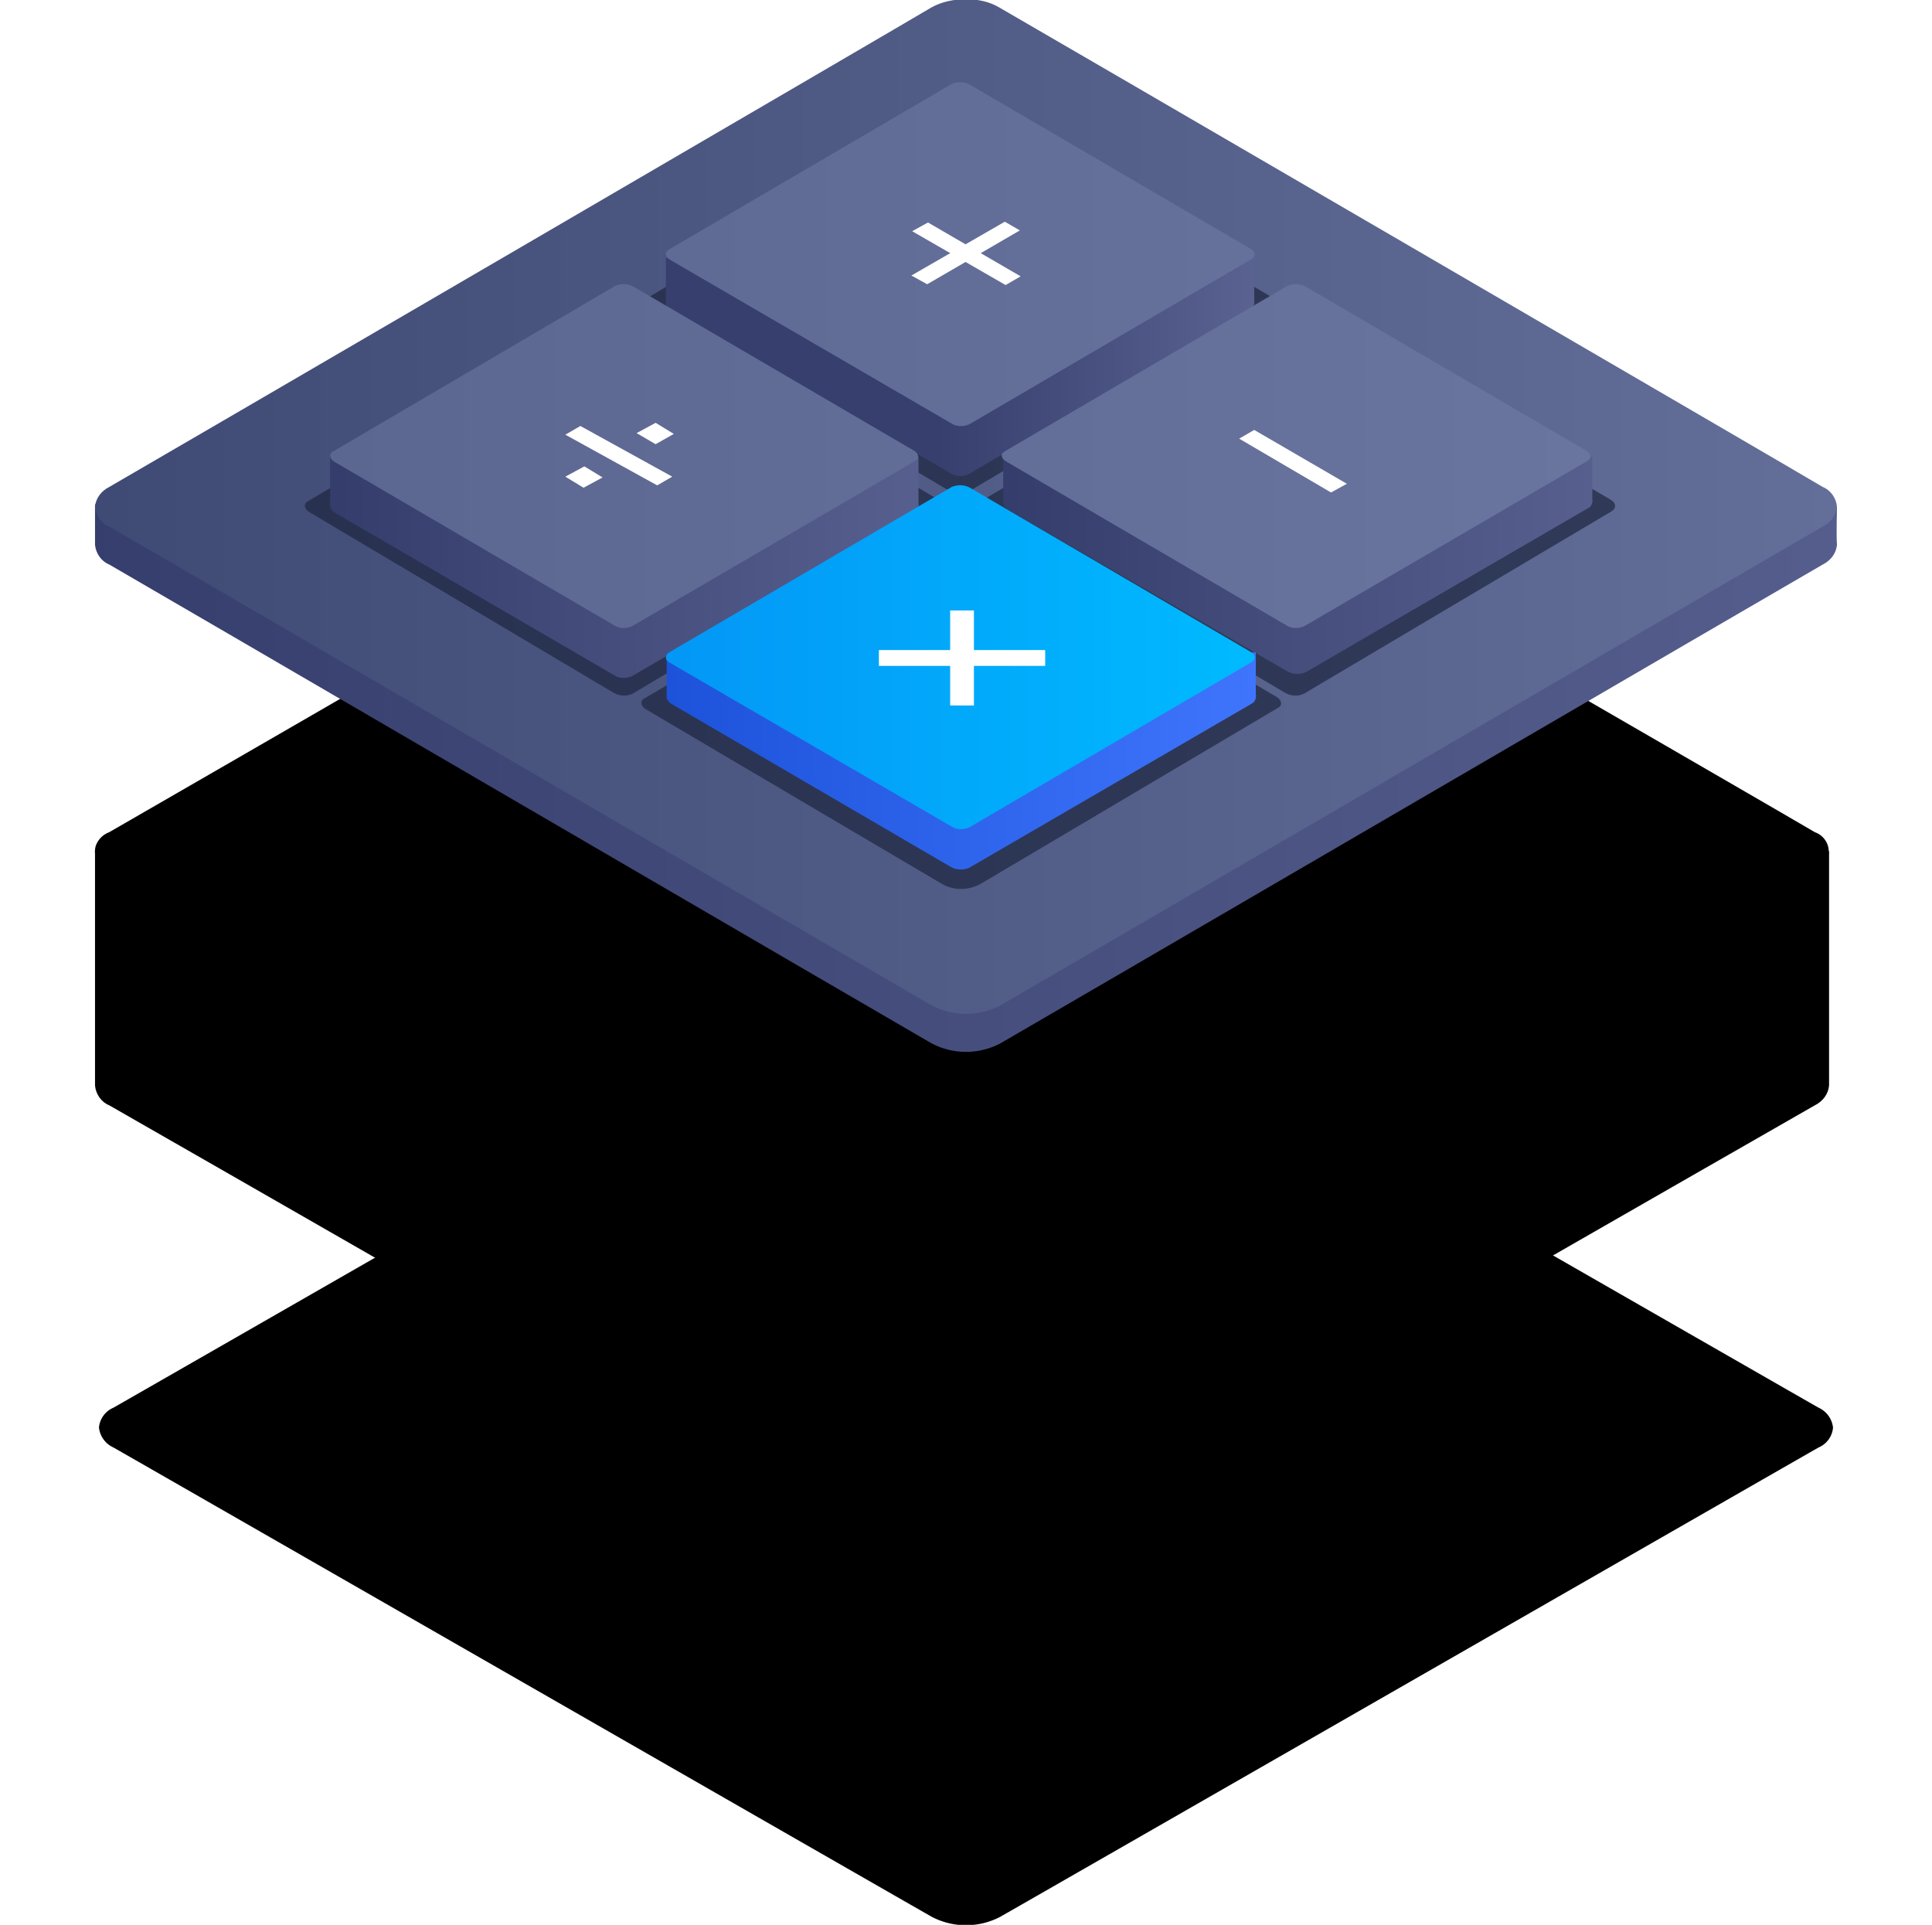 <svg class="svg-product" version="1.1" xmlns="http://www.w3.org/2000/svg" xmlns:xlink="http://www.w3.org/1999/xlink" x="0px" y="0px" viewBox="0 0 244 243.1" style="" xml:space="preserve" data-animation="" data-animation-options="type: packageIcon; delay: 160;">
	<g class="animation-element" data-animation-shadow="" style="">
		<path class="svg-product__shadow" d="M122,117.5a9.07,9.07,0,0,0-4.3,1c-1.1.6-102.3,58.7-103.4,59.3a3,3,0,0,0-1.8,2.5h0a3.13,3.13,0,0,0,1.8,2.5c1.1.6,102.3,58.7,103.4,59.3a9.33,9.33,0,0,0,8.6,0c1.1-.6,102.3-58.7,103.4-59.3a3,3,0,0,0,1.8-2.5h0a3.13,3.13,0,0,0-1.8-2.5c-1.1-.6-102.3-58.7-103.4-59.3a10.43,10.43,0,0,0-4.3-1"></path>
	</g>
	<g class="svg-product__bottom animation-element" data-animation-bottom="" style="">
		<path class="svg-product__bottom-st1" d="M231,107.9C231,107.9,231,108.1,231,107.9c0,0.1,0,0.1,0,0.2v29c-0.1,1.1-0.8,2-1.8,2.5c-1.1,0.6-102.3,58.7-103.4,59.3c-2.7,1.4-5.9,1.4-8.6,0c-1.1-0.6-102.3-58.7-103.4-59.3c-1-0.4-1.7-1.4-1.8-2.5V108l0,0l0,0v-0.5h0.1c0.3-0.9,0.9-1.6,1.7-2c1.1-0.6,102.3-59.6,103.4-60.2c2.7-1.4,5.9-1.4,8.6,0c1.1,0.6,102.3,59.6,103.4,60.2c0.8,0.4,1.4,1.1,1.7,2h0.1V107.9z"></path>
		<path class="svg-product__bottom-st2" d="M229.2,110.1c-1.1,0.6-102.3,59.1-103.4,59.8c-2.7,1.4-5.9,1.4-8.6,0c-1.1-0.6-102.3-59.1-103.4-59.8c-1.4-0.5-2.1-2-1.7-3.3c0.3-0.8,0.9-1.4,1.7-1.7c1.1-0.6,102.3-59.1,103.4-59.8c2.7-1.4,5.9-1.4,8.6,0c1.1,0.6,102.3,59.1,103.4,59.8c1.4,0.5,2.1,2,1.6,3.3C230.6,109.1,230,109.8,229.2,110.1z M222,104.9c-1-0.6-96-55.9-97.1-56.5c-2.5-1.3-5.6-1.3-8.1,0c-1,0.6-96,55.9-97.1,56.5c-1.3,0.5-2,1.9-1.5,3.2c0.3,0.7,0.8,1.3,1.5,1.5c1,0.6,96.1,55.9,97.1,56.5c2.5,1.3,5.6,1.3,8.1,0c1-0.6,96.1-55.9,97.1-56.5c1.3-0.4,2-1.9,1.5-3.2
		C223.3,105.8,222.7,105.3,222,104.9z"></path>
		<path class="svg-product__bottom-st3" d="M116.9,165.9c-0.8-0.4-50.8-29.5-78.8-45.7c30.3-17.5,78.3-45.2,79-45.7c2.7-1.4,5.9-1.4,8.6,0c0.8,0.4,48.1,27.8,78.5,45.4c-27.9,16.2-78.5,45.6-79.3,46C122.5,167.2,119.5,167.2,116.9,165.9z"></path>
		<g>
			<path class="svg-product__bottom-st5" d="M25,127.8l5.3,3.2"></path>
			<path class="svg-product__bottom-st6" d="M25,133.1l5.3,3.2"></path>
			<path class="svg-product__bottom-st6" d="M34.6,133.1l5.3,3.2"></path>
			<path class="svg-product__bottom-st5" d="M34.6,138.5l5.3,3.2"></path>
		</g>
		<g>
			<path class="svg-product__bottom-st7" d="M210,132.5v7"></path>
			<path class="svg-product__bottom-st7" d="M214,130v7"></path>
			<path class="svg-product__bottom-st7" d="M218,127.5v7.5"></path>
			<path class="svg-product__bottom-st7" d="M222,125.4v7"></path>
		</g>
		<path class="svg-product__bottom-st8" d="M69.5,156.8l38.6,22.1"></path>
	</g>
	<g class="svg-product__top animation-element" data-animation-top="" style="">
		<path class="svg-product__compute-st9" d="M232,64.1L12,63.7c0,0,0,3.6,0,5.1l0,0c0.1,1.1,0.8,2.1,1.8,2.5c1.1,0.6,102.8,59.9,103.9,60.5c2.7,1.4,5.9,1.4,8.6,0c1.1-0.6,102.8-59.9,103.9-60.5c1-0.5,1.7-1.4,1.8-2.5l0,0C231.9,67.7,232,64.1,232,64.1"></path>
		<path class="svg-product__compute-st10" d="M122-0.1c-1.5,0-3,0.3-4.3,1c-1.1,0.7-102.8,60-103.9,60.6c-1,0.5-1.7,1.4-1.8,2.5l0,0c0.1,1.1,0.8,2.1,1.8,2.5c1.1,0.6,102.8,59.9,103.9,60.5c2.7,1.4,5.9,1.4,8.6,0c1.1-0.6,102.8-59.9,103.9-60.5c1-0.5,1.7-1.4,1.8-2.5l0,0c-0.1-1.1-0.8-2.1-1.8-2.5C229.1,60.8,127.4,1.6,126.3,1C125,0.2,123.5-0.1,122-0.1"></path>
		<g>
			<g>
				<path class="svg-product__compute-st11" d="M203.5,64.6l-38.8,23c-0.8,0.4-1.7,0.3-2.4-0.1l-38.4-22.7c-0.7-0.4-0.8-1.1-0.2-1.4l38.8-23c0.8-0.4,1.7-0.3,2.4,0.1l38.5,22.6C204.1,63.5,204.2,64.2,203.5,64.6z M122.3,62.1c-0.8,0.4-1.7,0.3-2.4-0.1L81.5,39.3c-0.7-0.4-0.8-1.1-0.2-1.4l38.8-23c0.8-0.4,1.7-0.3,2.4,0.1l38.4,22.7c0.7,0.4,0.8,1.1,0.2,1.4L122.3,62.1z M118.7,64.6l-38.8,23c-0.8,0.4-1.7,0.3-2.4-0.1L39.1,64.7c-0.7-0.4-0.8-1.1-0.2-1.4l38.8-23c0.8-0.4,1.7-0.3,2.4,0.1l38.4,22.7
				C119.2,63.5,119.3,64.2,118.7,64.6z M120.3,65.3c0.8-0.4,1.7-0.3,2.4,0.1L161.2,88c0.7,0.4,0.8,1.1,0.2,1.4l-37.5,22.2c-1.6,0.9-3.5,0.9-5,0l-37.3-22c-0.7-0.4-0.8-1.1-0.2-1.4L120.3,65.3z"></path>
				<path class="svg-product__compute-st12" d="M84.1,37.9v-5.3h74.3v5.3c0.1,0.4-0.1,0.9-0.4,1.1l-35.7,20.9c-0.7,0.3-1.6,0.3-2.2-0.1L84.7,39.2C84.2,38.9,84,38.4,84.1,37.9z"></path>
				<path class="svg-product__compute-st13" d="M41.7,63.4v-5.8l74.3,0.1v5.8c0.1,0.4-0.1,0.9-0.4,1.1L79.8,85.4c-0.7,0.3-1.6,0.3-2.2-0.1L42.2,64.7C41.8,64.4,41.6,63.9,41.7,63.4z"></path>
				<path class="svg-product__compute-st14" d="M126.7,63v-5.3h74.4V63c0.1,0.4-0.1,0.9-0.4,1.1l-35.8,20.8c-0.7,0.3-1.6,0.3-2.3-0.1l-35.4-20.5C126.8,64,126.6,63.5,126.7,63z"></path>
				<path class="svg-product__compute-st15" d="M84.5,31.5l35.7-20.9c0.7-0.3,1.6-0.3,2.3,0.1l35.4,20.7c0.7,0.4,0.7,1,0.2,1.3l-35.7,20.9c-0.7,0.3-1.6,0.3-2.2-0.1L84.6,32.8C84,32.4,83.9,31.9,84.5,31.5z M126.9,57l35.7-20.9c0.7-0.3,1.6-0.3,2.3,0.1l35.4,20.7c0.7,0.4,0.7,1,0.2,1.3l-35.8,20.9c-0.7,0.3-1.6,0.3-2.2-0.1l-35.4-20.7C126.4,57.9,126.3,57.3,126.9,57L126.9,57z
				M42.1,57l35.6-20.9c0.7-0.3,1.6-0.3,2.3,0.1l35.4,20.7c0.7,0.4,0.7,1,0.2,1.3L79.8,79.1c-0.7,0.3-1.6,0.3-2.2-0.1L42.2,58.3C41.6,57.9,41.5,57.3,42.1,57L42.1,57z"></path>
				<path class="svg-product__compute-st16" d="M84.2,87.7v-5.3h74.4v5.3c0.1,0.4-0.1,0.9-0.4,1.1l-35.8,20.8c-0.7,0.3-1.6,0.3-2.3-0.1L84.8,88.9C84.3,88.6,84.1,88.1,84.2,87.7z"></path>
				<path class="svg-product__compute-st17" d="M84.5,82.4l35.7-20.9c0.7-0.3,1.6-0.3,2.3,0.1l35.4,20.7c0.7,0.4,0.7,1,0.2,1.3l-35.7,20.9c-0.7,0.3-1.6,0.3-2.2-0.1L84.6,83.7C84,83.4,83.9,82.8,84.5,82.4z"></path>
			</g>
			<g>
				<path class="svg-product__compute-st18" d="M115.2,29.2l2-1.1l11.7,6.8L127,36L115.2,29.2z"></path>
				<path class="svg-product__compute-st18" d="M126.9,28l1.9,1.1l-11.7,6.8l-2-1.1L126.9,28z"></path>
				<path class="svg-product__compute-st18" d="M156.5,55.4l1.9-1.1l11.7,6.8l-2,1.1L156.5,55.4z"></path>
				<path class="svg-product__compute-st18" d="M83,61.3l-11.6-6.4l1.9-1.1l11.6,6.4L83,61.3z M76.1,60.3l-2.4,1.3l-2.3-1.4l2.4-1.3L76.1,60.3z"></path>
				<path class="svg-product__compute-st18" d="M85.1,54.8l-2.3,1.3l-2.4-1.4l2.4-1.3L85.1,54.8z"></path>
				<path class="svg-product__compute-st19" d="M116.7,77.8l2-1.1l11.7,6.8l-1.9,1.1L116.7,77.8z M111.1,81.2l2-1.1l11.7,6.8l-1.9,1.1L111.1,81.2z"></path>
				<path class="svg-product__compute-st20" d="M132,84.1l-9,0l0,5l-3,0v-5h-9v-2l9,0l0-5l3,0v5h9V84.1z"></path>
			</g>
		</g>
	</g>
	<defs>
		<style type="text/css">
			.svg-product__compute-st9 {
				fill: url(#svg-gradient__dark-middle-2);
			}
			.svg-product__compute-st12 {
				fill: url(#svg-gradient__compute-st12);
			}
			.svg-product__compute-st13 {
				fill: url(#svg-gradient__dark-middle-st13);
			}
			.svg-product__compute-st14 {
				fill: url(#svg-gradient__dark-middle-st14);
			}
			.svg-product__compute-st10 {
				fill: url(#svg-gradient__dark-top-dark);
			}
			.svg-product__compute-st11 {
				opacity: 0.7;
				fill: #1D2540;
				enable-background: new;
			}
			.svg-product__compute-st15 {
				fill: url(#svg-gradient__dark-top-light);
			}
			.svg-product__compute-st16 {
				fill: url(#svg-gradient__blue-middle-st16);
			}
			.svg-product__compute-st17 {
				fill: url(#svg-gradient__blue-top-light-st17);
			}
			.svg-product__compute-st18 {
				fill: #FFFFFF;
			}
			.svg-product__compute-st19 {
				display: none;
				fill: #FFFFFF;
			}
			.svg-product__compute-st20 {
				fill-rule: evenodd;
				clip-rule: evenodd;
				fill: #FFFFFF;
			}
		</style>
		<linearGradient id="svg-gradient__gray-middle" x1="0%" y1="0%" x2="100%" y2="0%">
	<stop offset="0" style="stop-color:#CAD1E0"></stop>
	<stop offset="0.46" style="stop-color:#BEC5D8"></stop>
	<stop offset="0.54" style="stop-color:#D4D9E6"></stop>
	<stop offset="1" style="stop-color:#E4E7F0"></stop>
</linearGradient>
		<linearGradient id="svg-gradient__gray-top-dark" x1="0%" y1="0%" x2="100%" y2="0%">
	<stop offset="0" style="stop-color:#99A1BE"></stop>
	<stop offset="1" style="stop-color:#B3BACF"></stop>
</linearGradient>
		<linearGradient id="svg-gradient__gray-top-light" x1="0%" y1="0%" x2="100%" y2="0%">
	<stop offset="0" style="stop-color:#EAEDF6"></stop>
	<stop offset="1" style="stop-color:#F6F8FE"></stop>
</linearGradient>
		<linearGradient id="svg-gradient__gray-shadow" x1="122.26" y1="-395.29" x2="122.26" y2="-520.94" gradientTransform="matrix(1, 0, 0, -1, 0, -278)" gradientUnits="userSpaceOnUse">
	<stop offset="0" stop-color="#13151e" stop-opacity="0"></stop>
	<stop offset="1" stop-color="#131532"></stop>
</linearGradient>
		<linearGradient id="svg-gradient__dark-top-dark" gradientUnits="userSpaceOnUse" x1="12" y1="419.933" x2="232" y2="419.933" gradientTransform="matrix(1 0 0 1 0 -356)">
	<stop offset="5.139655e-03" style="stop-color:#3F4B75"></stop>
	<stop offset="1" style="stop-color:#636F99"></stop>
</linearGradient>
		<linearGradient id="svg-gradient__dark-top-light" gradientUnits="userSpaceOnUse" x1="41.697" y1="400.85" x2="200.853" y2="400.85" gradientTransform="matrix(1 0 0 1 0 -356)">
	<stop offset="0" style="stop-color:#5B6791"></stop>
	<stop offset="1" style="stop-color:#69759F"></stop>
</linearGradient>
		<linearGradient id="svg-gradient__dark-middle" gradientUnits="userSpaceOnUse" x1="0%" y1="0%" x2="100%" y2="0%">
	<stop offset="0" stop-color="#373f6e"></stop>
	<stop offset="1" stop-color="#5a6291"></stop>
</linearGradient>
<linearGradient id="svg-gradient__dark-middle-2" gradientUnits="userSpaceOnUse" x1="0%" y1="0%" x2="100%" y2="0%">
	<stop offset="0.01" stop-color="#353d6c"></stop>
	<stop offset="1" stop-color="#575f8e"></stop>
</linearGradient>
		<linearGradient id="svg-gradient__dark-middle" gradientUnits="userSpaceOnUse" x1="0%" y1="0%" x2="100%" y2="0%">
	<stop offset="0" stop-color="#373f6e"></stop>
	<stop offset="1" stop-color="#5a6291"></stop>
</linearGradient>
<linearGradient id="svg-gradient__dark-middle-2" gradientUnits="userSpaceOnUse" x1="0%" y1="0%" x2="100%" y2="0%">
	<stop offset="0.01" stop-color="#353d6c"></stop>
	<stop offset="1" stop-color="#575f8e"></stop>
</linearGradient>
		<linearGradient id="svg-gradient__blue-middle" gradientUnits="userSpaceOnUse" x1="2.398682e-02" y1="191.141" x2="181.987" y2="191.141">
	<stop offset="0" style="stop-color:#1D53DA"></stop>
	<stop offset="1" style="stop-color:#3F75FC"></stop>
</linearGradient>
<linearGradient id="svg-gradient__blue-top-dark" gradientUnits="userSpaceOnUse" x1="5.257527e-03" y1="150.01" x2="182.015" y2="150.01">
	<stop offset="0" style="stop-color:#0B3EBF"></stop>
	<stop offset="1" style="stop-color:#2E5FDB"></stop>
</linearGradient>
<linearGradient id="svg-gradient__blue-top-light" gradientUnits="userSpaceOnUse" x1="44.265" y1="111.234" x2="137.753" y2="17.746">
	<stop offset="0" style="stop-color:#0397F6"></stop>
	<stop offset="1" style="stop-color:#00BAFF"></stop>
</linearGradient>
		<linearGradient id="svg-gradient__dark-middle-st13" x1="41.675" y1="427.583" x2="116.026" y2="427.583" xlink:href="#svg-gradient__dark-middle-2"></linearGradient>
		<linearGradient id="svg-gradient__dark-middle-st14" x1="126.674" y1="427.407" x2="201.126" y2="427.407" xlink:href="#svg-gradient__dark-middle-2"></linearGradient>
		<linearGradient id="svg-gradient__blue-middle-st16" x1="84.175" y1="452.107" x2="158.626" y2="452.107" xlink:href="#svg-gradient__blue-middle"></linearGradient>
		<linearGradient id="svg-gradient__blue-top-light-st17" x1="84.097" y1="439" x2="158.334" y2="439" xlink:href="#svg-gradient__blue-top-light"></linearGradient>
		<linearGradient id="svg-gradient__compute-st12" gradientUnits="userSpaceOnUse" x1="84.075" y1="402.357" x2="158.426" y2="402.357" gradientTransform="matrix(1 0 0 1 0 -356)">
			<stop offset="0" style="stop-color:#373F6E"></stop>
			<stop offset="0.46" style="stop-color:#373F6E"></stop>
			<stop offset="1" style="stop-color:#5A6291"></stop>
		</linearGradient>
	</defs>
</svg>